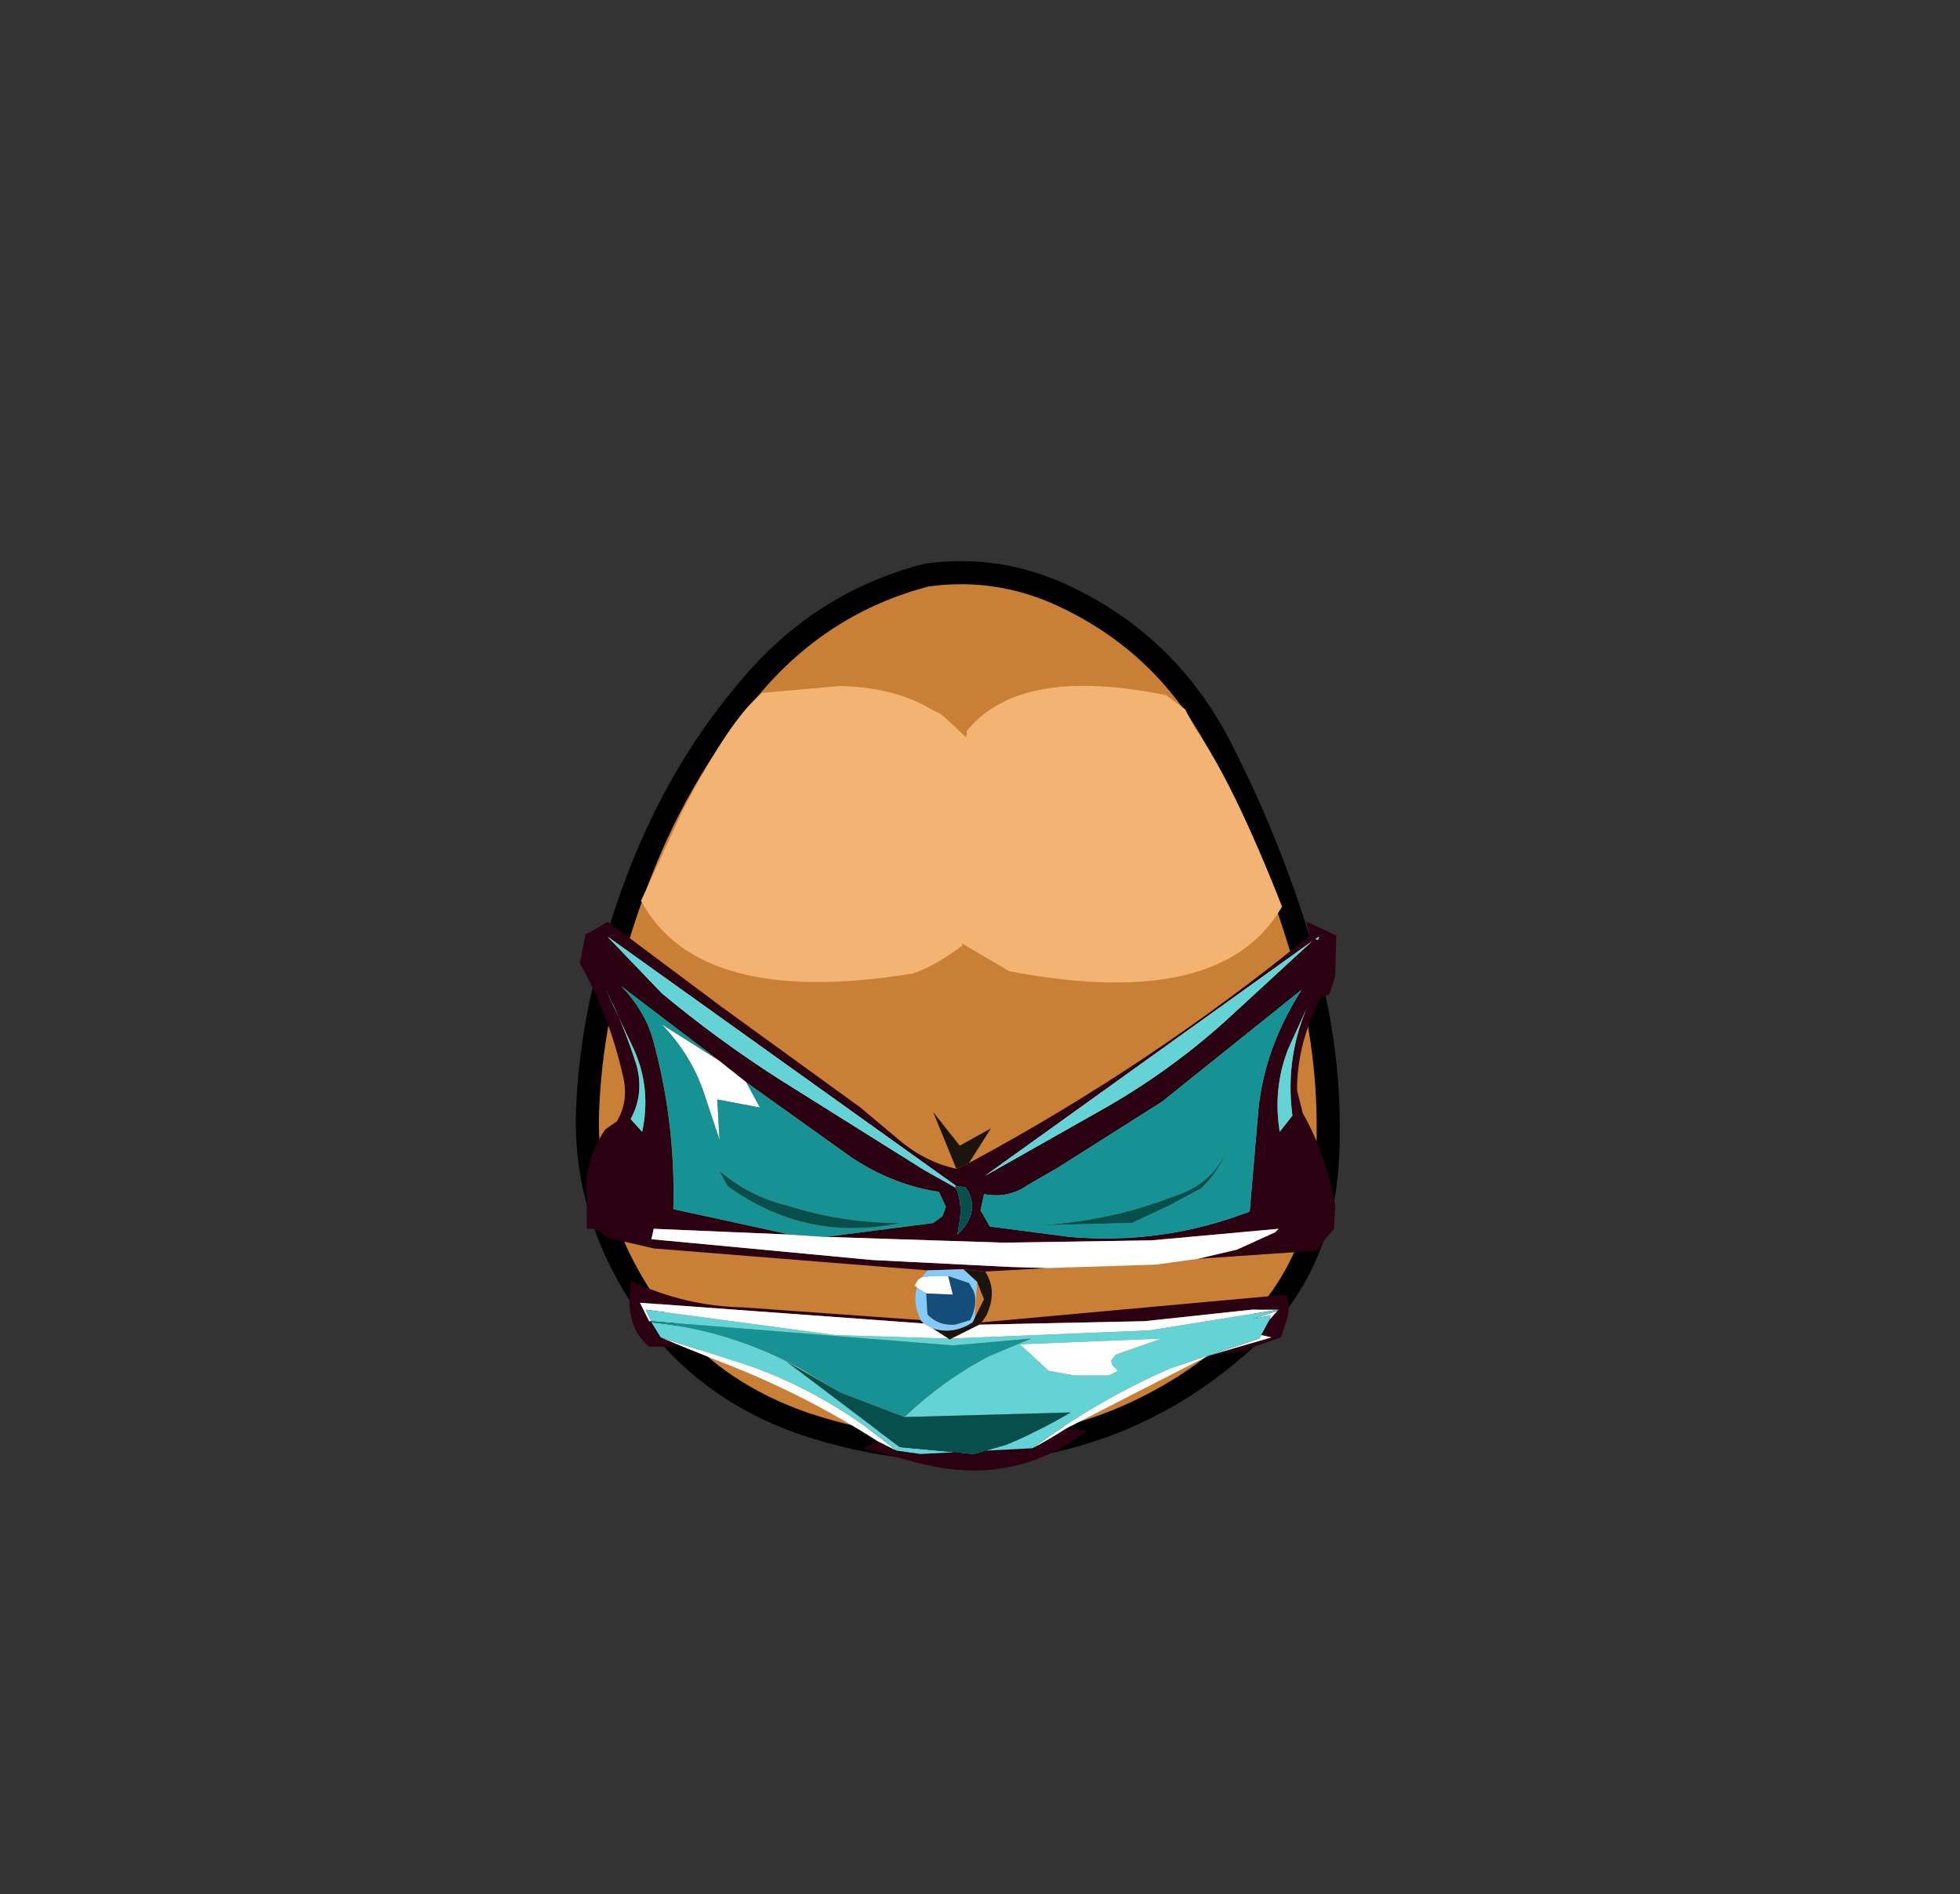 <svg xmlns:xlink="http://www.w3.org/1999/xlink" height="82" width="84.85" xmlns="http://www.w3.org/2000/svg"><rect width="100%" height="100%" fill="#333333" stroke="none"/><g transform="translate(37.4 42.25)"><use height="38.95" transform="translate(-12.45 -17.95)" width="33.05" xlink:href="#a"/><use height="23.75" transform="translate(-12.3 -2.35)" width="32.75" xlink:href="#b"/></g><defs><path d="M27.35 7.4q2.15 4.15 3.55 8.75 1.45 4.7 1.15 9.5-.35 4.95-4.2 8.1-3.8 3.2-8.75 4.05l-2.6.2q-3.6 0-7.05-1.15-4.65-1.6-7.1-5.5Q-.2 27.4.05 23q.2-4.4 2-9.3Q3.85 8.75 7 5.05 10.1 1.3 14.7.1l1.8-.1q1.9.05 3.7.8 4.75 2.05 7.15 6.6" fill="#c98036" fill-rule="evenodd" transform="translate(-.05)" id="c"/><path d="M27.35 7.4Q24.95 2.85 20.2.8 17.55-.3 14.7.1 10.1 1.3 7 5.05q-3.15 3.7-4.95 8.65-1.8 4.9-2 9.3-.25 4.4 2.3 8.35 2.45 3.9 7.1 5.5 4.65 1.55 9.65.95 4.95-.85 8.75-4.05 3.85-3.15 4.2-8.1.3-4.8-1.15-9.5-1.4-4.6-3.55-8.75Z" fill="none" stroke="#000" stroke-linecap="round" stroke-linejoin="round" transform="translate(.45 .5)" id="d"/><path d="m9.85-13.1.45.85q1.65 2.35 3.75 7.7-2.6 4.55-11.8 2.8L.2-2.95v.1q-1.3.95-2.15 1.2Q-11.2-.15-13.7-4.8l1.8-3.9q2.1-4.05 3.45-5.1l3.35-.3q2.35.05 3.95 1l.4.2.25.2.85.8.05-.05v-.2Q2.7-15 9.05-13.7l.05.05.75.55" fill="#f3b372" fill-rule="evenodd" transform="translate(13.7 14.1)" id="g"/><use height="38" width="32.05" xlink:href="#c" id="e"/><use height="38.95" width="33.05" xlink:href="#d" id="f"/><g id="a" transform="translate(16.5 19.5)"><use height="38" transform="translate(-16 -19)" width="32.05" xlink:href="#e"/><use height="38.95" transform="translate(-16.5 -19.5)" width="33.05" xlink:href="#f"/><use height="12.85" transform="translate(-13.7 -14.1)" width="27.75" xlink:href="#g"/></g><g id="b" fill-rule="evenodd"><path d="M5.25 12.8q.55.85.05 1.9l-.2.3-.1.1-1.2.6-.1.05-.05-.05-.7-.45q.9.3 1.75-.25l.1-.2.4-.8-.3-.75-.6-.55.95.1M4 8.35 3 5.9l1.15 1.45L5.5 6.6l-.95 1.5-.55.25" fill="#1c140c" transform="translate(12.3 2.35)"/><path d="M4.55 8.1q7.9-4.25 14.75-9.85l-.15-.6 1.3.6L20.4 0l-.25.8-.25.1-.05-.1q-1.1 2.05-1.1 4.15l.25 1q1 1.75 1.4 4l-.05 1-.8.95-5.1.35 1.7-.4 1.65-.75.15-.15-5.5.5-6.4.1-7.7-.25L3 10.7l.4-.3.15-.4-.3-.65q-2-.3-3.8-1.5L-5.1 4.6l-1.2-.95-4.2-3.2q1 1.05 1.35 2.25 1 3.6.9 7.4l5.05 1.1-5.9-.25-.1.45 9.55.9 5.95.3 1.65.05-2.7.15-.95-.1-1.55.05-11.85-.95-1.95-.45-.6-.4H-12v-1h.05q-.3-1.75.75-3.3l.5-.35q.55-.9.25-2.05-.6-2.6-1.85-4.8l.25-1.25q.5-.25.95-.55l4.95 3.7 6 4.35L1.4 7Q2.6 8.05 4 8.35l.55-.25M5.1 15l13.2-1.2.1.5-.05.45-.3.9-1.7.6-1.45.2 2.75-.8-.45-.1.35-.65.35-.4.05-.05H16.8l-4.65.5L5 15.1l.1-.1m3.65 4.6.9.1q-3.2 2.45-7.25 1.4l-2.45-.65.65-.3.8.4 1.05.15 4.85-.25q.75-.4 1.45-.85m-16.6-3.55H-9.3q-.8-.65-.85-1.85l.05-1q2.35 1.1 4.85 1.15l7.7.55.15.15-12.3-.9.4.8.1.05.4.65.95.4M19.35 1l-1 2.2Q17.7 4.9 18 6.75l.55-.7q-.35-2.65.8-5.05M4 9.2l-.15-.1.1.05.05.05M-11.2.55q.8 1.55 1.35 3.3.35 1.25-.25 2.35l.5.55q.4-1.85-.35-3.55L-11.2.55M18 6.75l.4.95q.7 1.3 2 2.25-1.3-.95-2-2.25l-.4-.95m2.35 4.2h-2.4 2.4m-32.3-1 1.3-1.6 1.05-1.6-1.05 1.6-1.3 1.6m2.85 1h-2.55 2.55" fill="#2b0112" transform="translate(12.3 2.35)"/><path d="m14.45 12.25-1.8.25-4.7.15-1.65-.05-5.95-.3-9.55-.9.1-.45 5.9.25 1.55.1 7.7.25 6.4-.1 5.5-.5-.15.15-1.65.75-1.7.4m.45 4.2Q11.85 18 8.75 19.6q-.7.45-1.45.85 2.85-2.1 5.95-3.45l3.85-1.3.1-.15.45.1-2.75.8M.6 20.15q-3.2-2.05-6.7-3.4l-1.75-.7-.95-.4 3.6 1.15q3.55 1.2 6.6 3.75l-.8-.4m1.7-6.65-.1-.1.15-.25.15-.1.35-.05h.8l.2.8-1.15-.05-.4-.25M19.55-1.6l.15-.1-.05.15-.1-.05m-.15.1-3.75 3.45q-2.5 2.25-5.45 3.9l-4.95 2.8L19.4-1.5M3.85 9.1 2.6 8.4l-6.3-3.95q-2.65-1.7-5.05-3.7L-9.9-.45l-1.2-1.25L4 9.1h-.05v.05l-.1-.05m4.15 8-1.25-1.15 6.15-.25-2 .7-.2.25.05.2.25.25-.4.2H9.1L8 17.1m9.55-2.2.05-.2-.75.15 1.05-.35-.35.4m.4-.45-5.6.9-8.55.35 1.2-.6 7.15-.15 4.65-.5h1.15M3.65 15.7h-.1l-4.8-.15-8.2-1.1.25.5h-.1l-.4-.8 12.3.9.35.2.7.45M-5.1 4.6l.6 1.1-1.85-.35.1 1.75-.6-1.8q-.55-1.8-1.9-3.2l2.45 1.55 1.2.95" fill="#fff" transform="translate(12.3 2.35)"/><path d="m19.65-1.55.05-.15-.15.1.1.05.65.75-.65 1.25-.1.25-.2.3q-1.15 2.4-.8 5.05l-.55.7q-.3-1.85.35-3.55l1-2.2.2-.3.1-.25.65-1.25-.65-.75m-.25.05.1-.15.05.05-.05-.05-.1.15L5.25 8.65l4.95-2.8q2.95-1.65 5.45-3.9L19.4-1.5M4.4 9.15l.85-.5-.85.5L4 9.1-11.1-1.7l1.2 1.25 1.15 1.2q2.4 2 5.05 3.7L2.6 8.4l1.25.7.15.1q.3.75.1 1.65l-.05.35.15-.15q.85-.95.2-1.9M-11.2.55l-.65-1.2.75-1 1.2 1.2-1.2-1.2-.75 1 .65 1.2 1.25 2.65q.75 1.7.35 3.55l-.5-.55q.6-1.1.25-2.35-.55-1.75-1.35-3.3M17.05 6.1q.2-2.85 1.9-5.5L12.9 5.45 8.4 8.3l-1.3.75q-.85.6-1.9.4l-.15.7.4.7 3.45.45q4.05.35 7.8-1.1l.35-4.1M8 17.1l1.1.2h1.5l.4-.2-.25-.25-.05-.2.2-.25 2-.7-6.15.25L8 17.1m-6.25 2q1.75-1.65 3.7-2.65l1.8-.75-3.4.3-13.05-1.05-.25-.5 8.2 1.1 4.8.15h.1l.05.05.1-.05 8.55-.35 5.6-.9-.05.05-1.05.35.75-.15-.05.2-.35.65-.1.15-3.85 1.3q-3.1 1.35-5.95 3.45l-4.85.25-1.05-.15Q-1.65 18-5.2 16.8l-3.6-1.15-.4-.65q3.45.35 6.45 2L-1 18.05l-2.35-1.35 4.9 3.7 3.2.3 1.4-.4q1.45-.6 2.8-1.4l-7.2.2" fill="#63d3d5" transform="translate(12.3 2.35)"/><path d="m17.05 6.1-.35 4.1q-3.75 1.45-7.8 1.1l-3.45-.45-.4-.7.15-.7q1.05.2 1.9-.4l1.3-.75 4.5-2.85L18.95.6q-1.7 2.65-1.9 5.5M13.2 9.95l1.4-.75q.75-.7 1.15-1.75l.15-.55q-.45 2-2.5 2.65-2.85 1.1-5.95 1.25l4.15-.1 1.6-.75M-1.65 11.3l-1.55-.1-5.05-1.1q.1-3.8-.9-7.4Q-9.5 1.5-10.5.45l4.2 3.2-2.45-1.55q1.35 1.4 1.9 3.2l.6 1.8-.1-1.75 1.85.35-.6-1.1 4.55 3.25q1.8 1.2 3.8 1.5l.3.65-.15.4-.4.3-4.65.6m9.1-.5h-.3.3M-9.2 14.95 3.85 16l3.4-.3-1.8.75q-1.95 1-3.7 2.65L-1 18.05-2.75 17q-3-1.65-6.45-2l-.1-.05h.1m2.95-6.5.35.65q3.4 2.45 7.45 1.6-2.5 0-4.85-.75-1.65-.4-2.95-1.5" fill="#169295" transform="translate(12.3 2.35)"/><path d="M4.4 9.15q.65.95-.2 1.9l-.15.15.05-.35q.2-.9-.1-1.65l-.05-.05V9.1H4l.4.05m8.8.8-1.6.75-4.15.1q3.1-.15 5.95-1.25 2.05-.65 2.5-2.65l-.15.55q-.4 1.05-1.15 1.75l-1.4.75M1.75 19.1l7.2-.2q-1.35.8-2.8 1.4l-1.4.4-3.2-.3-4.9-3.7L-1 18.05l2.75 1.05m-8-10.65q1.3 1.1 2.95 1.5 2.35.75 4.85.75-4.05.85-7.45-1.6l-.35-.65" fill="#074f4d" transform="translate(12.3 2.35)"/><path d="m2.45 14.9-.15-.4q-.15-.55 0-1l.4.25.05.9q.45.5 1.2.45l.65-.2q.35-.7.15-1.25l-.2-.35-.9-.3h-.8l-.35.05.25-.3 1.55-.05.6.55-.1 1.55-.1.2q-.85.55-1.75.25l-.35-.2-.15-.15" fill="#85caf9" transform="translate(12.3 2.35)"/><path d="m3.65 13 .9.3.2.35q.2.55-.15 1.25l-.65.2q-.75.05-1.2-.45l-.05-.9 1.15.05-.2-.8" fill="#134e7a" transform="translate(12.3 2.35)"/></g></defs></svg>